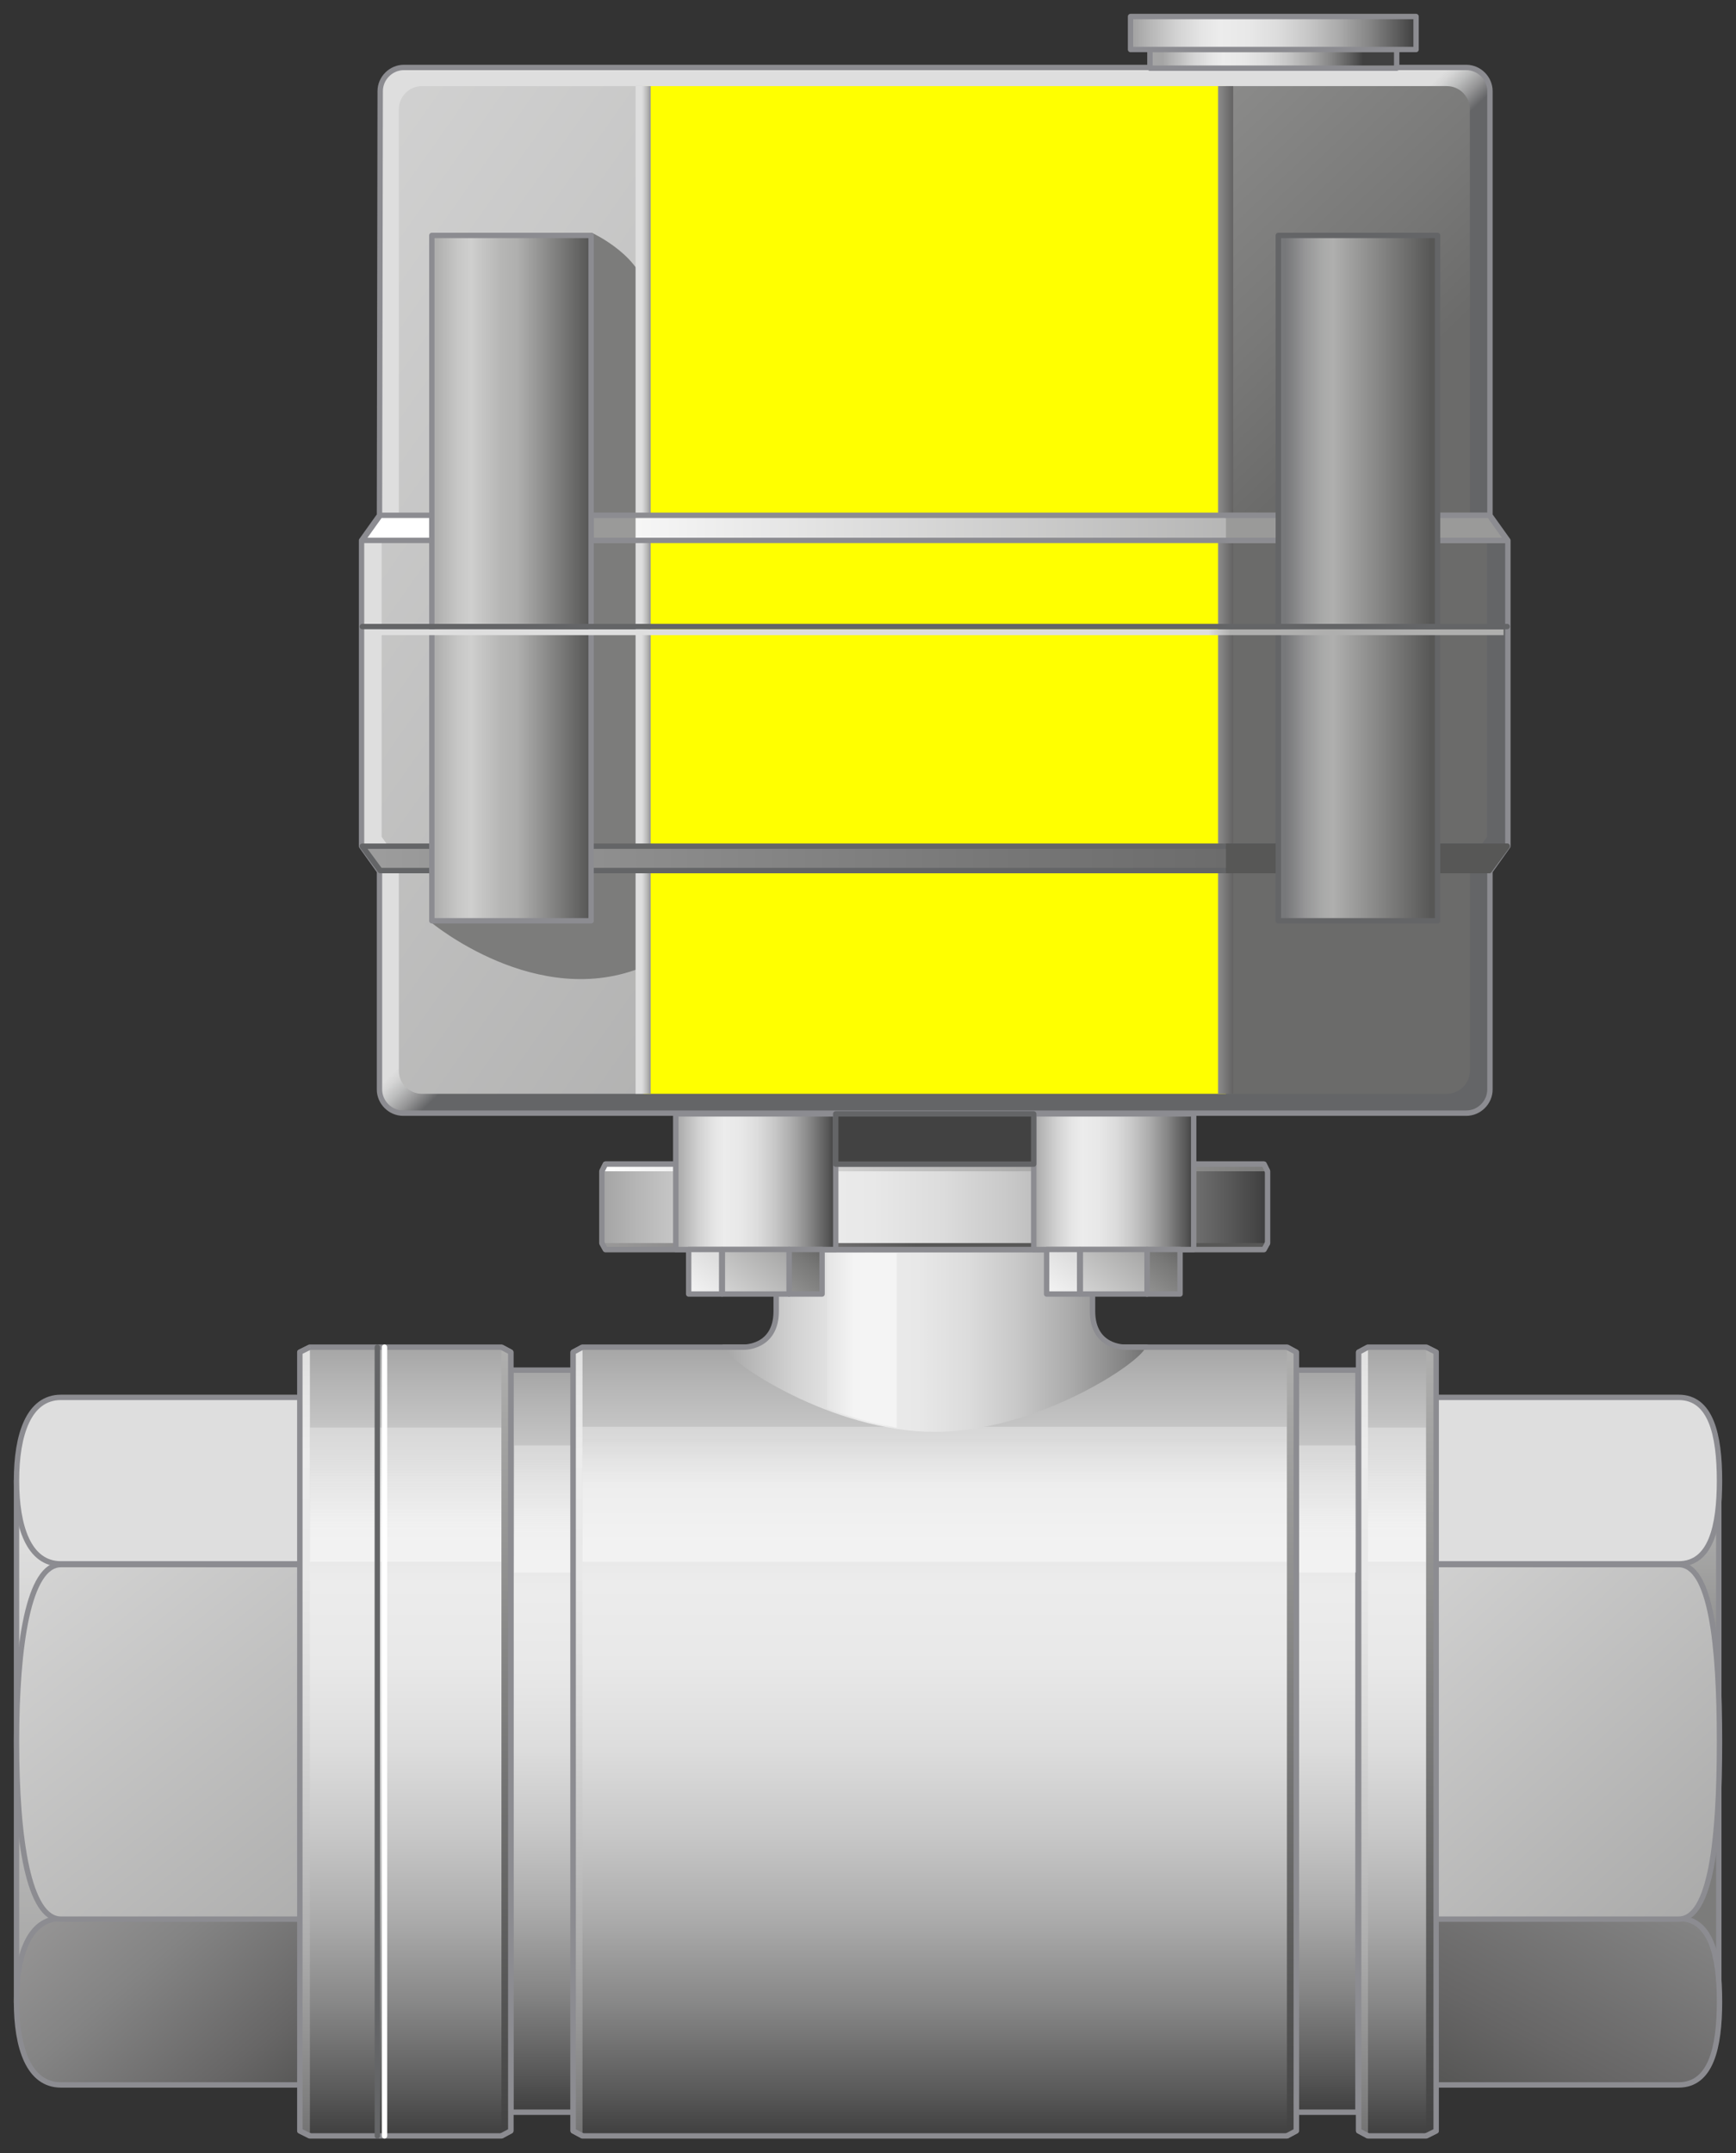 <?xml version="1.0" encoding="utf-8"?>
<!-- Generator: Adobe Illustrator 24.1.0, SVG Export Plug-In . SVG Version: 6.00 Build 0)  -->
<svg version="1.1" id="Mini_Electric_Safety_Shutoff_Valve"
	 xmlns="http://www.w3.org/2000/svg" xmlns:xlink="http://www.w3.org/1999/xlink" x="0px" y="0px" viewBox="0 0 242 300"
	 style="enable-background:new 0 0 242 300;" xml:space="preserve">
<rect x="0" y="0" width="242" height="300" fill="#333333" stroke="none"/>
<style type="text/css">
	.st0{fill:url(#Shape_1_);stroke:#8C8C91;stroke-width:0.75;stroke-linecap:round;stroke-linejoin:round;stroke-miterlimit:10;}
	
		.st1{fill:url(#Shape_Side_Underneath_1_);stroke:#8C8C91;stroke-width:0.75;stroke-linecap:round;stroke-linejoin:round;stroke-miterlimit:10;}
	
		.st2{fill:url(#Shape_Side_Middle_1_);stroke:#8C8C91;stroke-width:0.75;stroke-linecap:round;stroke-linejoin:round;stroke-miterlimit:10;}
	.st3{fill:#DEDEDE;stroke:#8C8C91;stroke-width:0.75;stroke-linecap:round;stroke-linejoin:round;stroke-miterlimit:10;}
	.st4{fill:url(#Shape_2_);stroke:#8C8C91;stroke-width:0.75;stroke-linejoin:round;stroke-miterlimit:10;}
	.st5{fill:url(#Reflection_1_);}
	.st6{fill:url(#Edge_Right_2_);stroke:#8C8C91;stroke-width:0.75;stroke-linejoin:round;stroke-miterlimit:10;}
	.st7{fill:url(#Edge_Left_2_);stroke:#8C8C91;stroke-width:0.75;stroke-linejoin:round;stroke-miterlimit:10;}
	.st8{fill:url(#Shape_4_);stroke:#8C8C91;stroke-width:0.75;stroke-linejoin:round;stroke-miterlimit:10;}
	.st9{fill:url(#Reflection_3_);}
	.st10{fill:url(#Shape_5_);stroke:#8C8C91;stroke-width:0.75;stroke-linecap:round;stroke-linejoin:round;stroke-miterlimit:10;}
	
		.st11{fill:url(#Shape_Side_Underneath_2_);stroke:#8C8C91;stroke-width:0.75;stroke-linecap:round;stroke-linejoin:round;stroke-miterlimit:10;}
	
		.st12{fill:url(#Shape_Side_Middle_2_);stroke:#8C8C91;stroke-width:0.75;stroke-linecap:round;stroke-linejoin:round;stroke-miterlimit:10;}
	.st13{fill:url(#Shape_6_);stroke:#8C8C91;stroke-width:0.75;stroke-linejoin:round;stroke-miterlimit:10;}
	.st14{fill:url(#Reflection_5_);}
	.st15{fill:url(#Edge_Right_3_);stroke:#8C8C91;stroke-width:0.75;stroke-linejoin:round;stroke-miterlimit:10;}
	.st16{fill:url(#Edge_Left_4_);stroke:#8C8C91;stroke-width:0.75;stroke-linejoin:round;stroke-miterlimit:10;}
	.st17{fill:url(#Shape_7_);stroke:#8C8C91;stroke-width:0.75;stroke-linejoin:round;stroke-miterlimit:10;}
	.st18{fill:url(#Reflection_6_);}
	.st19{fill:url(#Edge_Right_4_);stroke:#8C8C91;stroke-width:0.75;stroke-linejoin:round;stroke-miterlimit:10;}
	.st20{fill:url(#Edge_Left_6_);stroke:#8C8C91;stroke-width:0.75;stroke-linejoin:round;stroke-miterlimit:10;}
	.st21{fill:none;stroke:#FFFFFF;stroke-width:0.75;stroke-linecap:round;stroke-linejoin:round;stroke-miterlimit:10;}
	.st22{fill:none;stroke:#646567;stroke-width:0.75;stroke-linecap:round;stroke-linejoin:round;stroke-miterlimit:10;}
	.st23{fill:url(#Shape_8_);}
	.st24{fill:url(#Reflection_10_);}
	.st25{fill:none;stroke:#8C8C91;stroke-width:0.75;stroke-linecap:round;stroke-linejoin:round;stroke-miterlimit:10;}
	.st26{fill:url(#Shape_9_);stroke:#8C8C91;stroke-width:0.75;stroke-linejoin:round;stroke-miterlimit:10;}
	.st27{fill:url(#Reflection_11_);}
	.st28{fill:url(#Edge_Bottom_1_);stroke:#8C8C91;stroke-width:0.75;stroke-linejoin:round;stroke-miterlimit:10;}
	.st29{fill:url(#Edge_Top_1_);stroke:#8C8C91;stroke-width:0.75;stroke-linejoin:round;stroke-miterlimit:10;}
	
		.st30{fill:url(#Connection_Pipe_Right_1_);stroke:#8C8C91;stroke-width:0.75;stroke-linecap:round;stroke-linejoin:round;stroke-miterlimit:10;}
	
		.st31{fill:url(#Connection_Pipe_Left_1_);stroke:#8C8C91;stroke-width:0.75;stroke-linecap:round;stroke-linejoin:round;stroke-miterlimit:10;}
	
		.st32{fill:url(#Bevelled_Edge_1_);stroke:#8C8C91;stroke-width:0.75;stroke-linecap:round;stroke-linejoin:round;stroke-miterlimit:10;}
	.st33{fill:url(#Shape_Edge_Right_1_);}
	.st34{fill:#FFFF00;}
	.st35{fill:url(#Shape_Edge_Left_1_);}
	.st36{fill:#424242;stroke:#646567;stroke-width:0.75;stroke-linecap:round;stroke-linejoin:round;stroke-miterlimit:10;}
	.st37{fill:#7C7C7B;stroke:#7C7C7B;stroke-width:0.75;stroke-linecap:round;stroke-linejoin:round;stroke-miterlimit:10;}
	
		.st38{fill:url(#Shape_Side_Right_1_);stroke:#8C8C91;stroke-width:0.75;stroke-linecap:round;stroke-linejoin:round;stroke-miterlimit:10;}
	
		.st39{fill:url(#Shape_Side_Middle_3_);stroke:#8C8C91;stroke-width:0.75;stroke-linecap:round;stroke-linejoin:round;stroke-miterlimit:10;}
	
		.st40{fill:url(#Shape_Side_Left_1_);stroke:#8C8C91;stroke-width:0.75;stroke-linecap:round;stroke-linejoin:round;stroke-miterlimit:10;}
	
		.st41{fill:url(#Shape_Side_Right_2_);stroke:#8C8C91;stroke-width:0.75;stroke-linecap:round;stroke-linejoin:round;stroke-miterlimit:10;}
	
		.st42{fill:url(#Shape_Side_Middle_4_);stroke:#8C8C91;stroke-width:0.75;stroke-linecap:round;stroke-linejoin:round;stroke-miterlimit:10;}
	
		.st43{fill:url(#Shape_Side_Left_2_);stroke:#8C8C91;stroke-width:0.75;stroke-linecap:round;stroke-linejoin:round;stroke-miterlimit:10;}
	.st44{fill:url(#Reflection_Line_Vertical_Right_1_);}
	.st45{fill:url(#Reflection_Line_Vertical_Left_1_);}
	.st46{fill:url(#Edge_Top_2_);stroke:#8C8C91;stroke-width:0.75;stroke-linecap:round;stroke-linejoin:round;stroke-miterlimit:10;}
	
		.st47{fill:url(#Edge_Bottom_2_);stroke:#646567;stroke-width:0.75;stroke-linecap:round;stroke-linejoin:round;stroke-miterlimit:10;}
	.st48{fill:#9A9A99;stroke:#8C8C91;stroke-width:0.75;stroke-linejoin:round;stroke-miterlimit:10;}
	.st49{fill:#9A9A99;stroke:#8C8C91;stroke-width:0.75;stroke-linecap:round;stroke-linejoin:round;stroke-miterlimit:10;}
	.st50{fill:#575756;stroke:#575756;stroke-width:0.75;stroke-linejoin:round;stroke-miterlimit:10;}
	
		.st51{fill:url(#Pipe_Right_1_);stroke:#646567;stroke-width:0.75;stroke-linecap:round;stroke-linejoin:round;stroke-miterlimit:10;}
	
		.st52{fill:url(#Pipe_Left_1_);stroke:#8C8C91;stroke-width:0.75;stroke-linecap:round;stroke-linejoin:round;stroke-miterlimit:10;}
	
		.st53{fill:url(#Intermediate_Piece_1_);stroke:#8C8C91;stroke-width:0.75;stroke-linecap:round;stroke-linejoin:round;stroke-miterlimit:10;}
	.st54{fill:url(#Cover_2_);stroke:#8C8C91;stroke-width:0.75;stroke-linecap:round;stroke-linejoin:round;stroke-miterlimit:10;}
	.st55{fill:url(#Reflection_Line_2_);}
</style>
<g id="Mini_Pipe">
	<g id="Lock_Nut_Right">
		
			<linearGradient id="Shape_1_" gradientUnits="userSpaceOnUse" x1="216.05" y1="137.062" x2="216.05" y2="61.981" gradientTransform="matrix(1 0 0 -1 0 302)">
			<stop  offset="0" style="stop-color:#FFFFFF"/>
			<stop  offset="1" style="stop-color:#7C7C7B"/>
		</linearGradient>
		<rect id="Shape_24_" x="192.5" y="206.3" class="st0" width="47.1" height="72.7"/>
		
			<linearGradient id="Shape_Side_Underneath_1_" gradientUnits="userSpaceOnUse" x1="266.793" y1="119.437" x2="208.555" y2="8.342" gradientTransform="matrix(1 0 0 -1 0 302)">
			<stop  offset="0" style="stop-color:#575756"/>
			<stop  offset="1.586480e-02" style="stop-color:#5D5C5C"/>
			<stop  offset="0.117" style="stop-color:#797878"/>
			<stop  offset="0.218" style="stop-color:#8D8D8C"/>
			<stop  offset="0.319" style="stop-color:#999998"/>
			<stop  offset="0.418" style="stop-color:#9D9D9C"/>
			<stop  offset="0.54" style="stop-color:#979696"/>
			<stop  offset="0.712" style="stop-color:#848484"/>
			<stop  offset="0.913" style="stop-color:#676666"/>
			<stop  offset="1" style="stop-color:#575756"/>
		</linearGradient>
		<path id="Shape_Side_Underneath_9_" class="st1" d="M234,290.5c4.5,0,5.7-5.2,5.7-11.6s-1.2-11.6-5.7-11.6h-35.2
			c-4.5,0-6.2,5.2-6.2,11.6s1.7,11.6,6.2,11.6H234z"/>
		
			<linearGradient id="Shape_Side_Middle_1_" gradientUnits="userSpaceOnUse" x1="146.146" y1="135.478" x2="287.947" y2="-18.328" gradientTransform="matrix(1 0 0 -1 0 302)">
			<stop  offset="0" style="stop-color:#FFFFFF"/>
			<stop  offset="1" style="stop-color:#7C7C7B"/>
		</linearGradient>
		<path id="Shape_Side_Middle_11_" class="st2" d="M234,267.4c4.5,0,5.7-11.1,5.7-24.7c0-13.7-1.2-24.7-5.7-24.7h-35.2
			c-4.5,0-6.2,11.1-6.2,24.7c0,13.7,1.7,24.7,6.2,24.7H234z"/>
		<path id="Shape_Side_Top_9_" class="st3" d="M234,217.9c4.5,0,5.7-5.2,5.7-11.6c0-6.4-1.2-11.6-5.7-11.6h-35.2
			c-4.5,0-6.2,5.2-6.2,11.6c0,6.4,1.7,11.6,6.2,11.6H234z"/>
	</g>
	<g id="Connection_Ring_Right">
		
			<linearGradient id="Shape_2_" gradientUnits="userSpaceOnUse" x1="194.8" y1="114.476" x2="194.8" y2="4.693" gradientTransform="matrix(1 0 0 -1 0 302)">
			<stop  offset="0" style="stop-color:#A5A5A5"/>
			<stop  offset="4.758149e-02" style="stop-color:#B5B5B5"/>
			<stop  offset="0.151" style="stop-color:#D3D3D3"/>
			<stop  offset="0.239" style="stop-color:#E5E5E5"/>
			<stop  offset="0.302" style="stop-color:#ECECEC"/>
			<stop  offset="0.407" style="stop-color:#E8E8E8"/>
			<stop  offset="0.514" style="stop-color:#DCDCDC"/>
			<stop  offset="0.621" style="stop-color:#C7C7C7"/>
			<stop  offset="0.729" style="stop-color:#ABABAB"/>
			<stop  offset="0.838" style="stop-color:#868686"/>
			<stop  offset="0.945" style="stop-color:#5A5A5A"/>
			<stop  offset="1" style="stop-color:#404040"/>
		</linearGradient>
		<polygon id="Shape_3_" class="st4" points="200.2,296.9 198.8,297.6 190.7,297.6 189.4,296.9 189.4,188.4 190.7,187.7 
			198.8,187.7 200.2,188.4 		"/>
		
			<linearGradient id="Reflection_1_" gradientUnits="userSpaceOnUse" x1="194.75" y1="98.869" x2="194.75" y2="89.053" gradientTransform="matrix(1 0 0 -1 0 302)">
			<stop  offset="0" style="stop-color:#F2F2F2;stop-opacity:0.4"/>
			<stop  offset="1" style="stop-color:#F7F7F7;stop-opacity:0.7"/>
		</linearGradient>
		<rect id="Reflection_4_" x="190.7" y="198.9" class="st5" width="8.1" height="18.7"/>
		
			<linearGradient id="Edge_Right_2_" gradientUnits="userSpaceOnUse" x1="199.5" y1="113.835" x2="199.5" y2="4.4" gradientTransform="matrix(1 0 0 -1 0 302)">
			<stop  offset="0" style="stop-color:#AFAFAE"/>
			<stop  offset="1" style="stop-color:#424242"/>
		</linearGradient>
		<polyline id="Edge_Right_1_" class="st6" points="198.8,187.7 200.2,188.4 200.2,296.9 198.8,297.6 		"/>
		
			<linearGradient id="Edge_Left_2_" gradientUnits="userSpaceOnUse" x1="190.05" y1="148.815" x2="190.05" y2="-14.363" gradientTransform="matrix(1 0 0 -1 0 302)">
			<stop  offset="0" style="stop-color:#A5A5A5"/>
			<stop  offset="4.758149e-02" style="stop-color:#B5B5B5"/>
			<stop  offset="0.151" style="stop-color:#D3D3D3"/>
			<stop  offset="0.239" style="stop-color:#E5E5E5"/>
			<stop  offset="0.302" style="stop-color:#ECECEC"/>
			<stop  offset="0.407" style="stop-color:#E8E8E8"/>
			<stop  offset="0.514" style="stop-color:#DCDCDC"/>
			<stop  offset="0.621" style="stop-color:#C7C7C7"/>
			<stop  offset="0.729" style="stop-color:#ABABAB"/>
			<stop  offset="0.838" style="stop-color:#868686"/>
			<stop  offset="0.945" style="stop-color:#5A5A5A"/>
			<stop  offset="1" style="stop-color:#404040"/>
		</linearGradient>
		<polyline id="Edge_Left_1_" class="st7" points="190.7,297.6 189.4,296.9 189.4,188.4 190.7,187.7 		"/>
	</g>
	<g id="Pipe">
		
			<linearGradient id="Shape_4_" gradientUnits="userSpaceOnUse" x1="130.25" y1="111.211" x2="130.25" y2="7.932" gradientTransform="matrix(1 0 0 -1 0 302)">
			<stop  offset="0" style="stop-color:#A5A5A5"/>
			<stop  offset="4.758149e-02" style="stop-color:#B5B5B5"/>
			<stop  offset="0.151" style="stop-color:#D3D3D3"/>
			<stop  offset="0.239" style="stop-color:#E5E5E5"/>
			<stop  offset="0.302" style="stop-color:#ECECEC"/>
			<stop  offset="0.407" style="stop-color:#E8E8E8"/>
			<stop  offset="0.514" style="stop-color:#DCDCDC"/>
			<stop  offset="0.621" style="stop-color:#C7C7C7"/>
			<stop  offset="0.729" style="stop-color:#ABABAB"/>
			<stop  offset="0.838" style="stop-color:#868686"/>
			<stop  offset="0.945" style="stop-color:#5A5A5A"/>
			<stop  offset="1" style="stop-color:#404040"/>
		</linearGradient>
		<rect id="Shape_20_" x="71.2" y="190.9" class="st8" width="118.1" height="103.4"/>
		
			<linearGradient id="Reflection_3_" gradientUnits="userSpaceOnUse" x1="130.35" y1="98.902" x2="130.35" y2="88.592" gradientTransform="matrix(1 0 0 -1 0 302)">
			<stop  offset="0" style="stop-color:#F2F2F2;stop-opacity:0.4"/>
			<stop  offset="1" style="stop-color:#F7F7F7;stop-opacity:0.7"/>
		</linearGradient>
		<rect id="Reflection_9_" x="71.7" y="201.4" class="st9" width="117.3" height="17.7"/>
	</g>
	<g id="Lock_Nut_Left">
		
			<linearGradient id="Shape_5_" gradientUnits="userSpaceOnUse" x1="27.45" y1="122.249" x2="27.45" y2="-17.631" gradientTransform="matrix(1 0 0 -1 0 302)">
			<stop  offset="0" style="stop-color:#FFFFFF"/>
			<stop  offset="1" style="stop-color:#7C7C7B"/>
		</linearGradient>
		<rect id="Shape_19_" x="2.3" y="206.3" class="st10" width="50.3" height="72.7"/>
		
			<linearGradient id="Shape_Side_Underneath_2_" gradientUnits="userSpaceOnUse" x1="-21.552" y1="79.304" x2="38.494" y2="8.425" gradientTransform="matrix(1 0 0 -1 0 302)">
			<stop  offset="0" style="stop-color:#575756"/>
			<stop  offset="1.586480e-02" style="stop-color:#5D5C5C"/>
			<stop  offset="0.117" style="stop-color:#797878"/>
			<stop  offset="0.218" style="stop-color:#8D8D8C"/>
			<stop  offset="0.319" style="stop-color:#999998"/>
			<stop  offset="0.418" style="stop-color:#9D9D9C"/>
			<stop  offset="0.54" style="stop-color:#979696"/>
			<stop  offset="0.712" style="stop-color:#848484"/>
			<stop  offset="0.913" style="stop-color:#676666"/>
			<stop  offset="1" style="stop-color:#575756"/>
		</linearGradient>
		<path id="Shape_Side_Underneath_8_" class="st11" d="M41.3,290.5c4.5,0,11.3-5.2,11.3-11.6s-6.8-11.6-11.3-11.6H8.5
			c-4.5,0-6.2,5.2-6.2,11.6s1.7,11.6,6.2,11.6H41.3z"/>
		
			<linearGradient id="Shape_Side_Middle_2_" gradientUnits="userSpaceOnUse" x1="-40.42" y1="141.316" x2="97.257" y2="-30.41" gradientTransform="matrix(1 0 0 -1 0 302)">
			<stop  offset="0" style="stop-color:#FFFFFF"/>
			<stop  offset="1" style="stop-color:#7C7C7B"/>
		</linearGradient>
		<path id="Shape_Side_Middle_10_" class="st12" d="M41.3,267.4c4.5,0,11.3-11.1,11.3-24.7c0-13.7-6.8-24.7-11.3-24.7H8.5
			c-4.5,0-6.2,11.1-6.2,24.7c0,13.7,1.7,24.7,6.2,24.7H41.3z"/>
		<path id="Shape_Side_Top_8_" class="st3" d="M41.3,217.9c4.5,0,11.3-5.2,11.3-11.6c0-6.4-6.8-11.6-11.3-11.6H8.5
			c-4.5,0-6.2,5.2-6.2,11.6c0,6.4,1.7,11.6,6.2,11.6H41.3z"/>
	</g>
	<g id="Connection_Pipe_Middle">
		
			<linearGradient id="Shape_6_" gradientUnits="userSpaceOnUse" x1="130.3" y1="114.476" x2="130.3" y2="4.693" gradientTransform="matrix(1 0 0 -1 0 302)">
			<stop  offset="0" style="stop-color:#A5A5A5"/>
			<stop  offset="4.758149e-02" style="stop-color:#B5B5B5"/>
			<stop  offset="0.151" style="stop-color:#D3D3D3"/>
			<stop  offset="0.239" style="stop-color:#E5E5E5"/>
			<stop  offset="0.302" style="stop-color:#ECECEC"/>
			<stop  offset="0.407" style="stop-color:#E8E8E8"/>
			<stop  offset="0.514" style="stop-color:#DCDCDC"/>
			<stop  offset="0.621" style="stop-color:#C7C7C7"/>
			<stop  offset="0.729" style="stop-color:#ABABAB"/>
			<stop  offset="0.838" style="stop-color:#868686"/>
			<stop  offset="0.945" style="stop-color:#5A5A5A"/>
			<stop  offset="1" style="stop-color:#404040"/>
		</linearGradient>
		<polygon id="Shape_18_" class="st13" points="180.7,296.9 179.4,297.6 81.2,297.6 79.9,296.9 79.9,188.4 81.2,187.7 179.4,187.7 
			180.7,188.4 		"/>
		
			<linearGradient id="Reflection_5_" gradientUnits="userSpaceOnUse" x1="130.3" y1="101.532" x2="130.3" y2="94.531" gradientTransform="matrix(1 0 0 -1 0 302)">
			<stop  offset="0" style="stop-color:#F2F2F2;stop-opacity:0.4"/>
			<stop  offset="1" style="stop-color:#F7F7F7;stop-opacity:0.7"/>
		</linearGradient>
		<rect id="Reflection_8_" x="81.2" y="198.8" class="st14" width="98.2" height="18.8"/>
		
			<linearGradient id="Edge_Right_3_" gradientUnits="userSpaceOnUse" x1="180.05" y1="113.835" x2="180.05" y2="4.4" gradientTransform="matrix(1 0 0 -1 0 302)">
			<stop  offset="0" style="stop-color:#AFAFAE"/>
			<stop  offset="1" style="stop-color:#424242"/>
		</linearGradient>
		<polyline id="Edge_Right_6_" class="st15" points="179.4,187.7 180.7,188.4 180.7,296.9 179.4,297.6 		"/>
		
			<linearGradient id="Edge_Left_4_" gradientUnits="userSpaceOnUse" x1="80.55" y1="148.815" x2="80.55" y2="-14.363" gradientTransform="matrix(1 0 0 -1 0 302)">
			<stop  offset="0" style="stop-color:#A5A5A5"/>
			<stop  offset="4.758149e-02" style="stop-color:#B5B5B5"/>
			<stop  offset="0.151" style="stop-color:#D3D3D3"/>
			<stop  offset="0.239" style="stop-color:#E5E5E5"/>
			<stop  offset="0.302" style="stop-color:#ECECEC"/>
			<stop  offset="0.407" style="stop-color:#E8E8E8"/>
			<stop  offset="0.514" style="stop-color:#DCDCDC"/>
			<stop  offset="0.621" style="stop-color:#C7C7C7"/>
			<stop  offset="0.729" style="stop-color:#ABABAB"/>
			<stop  offset="0.838" style="stop-color:#868686"/>
			<stop  offset="0.945" style="stop-color:#5A5A5A"/>
			<stop  offset="1" style="stop-color:#404040"/>
		</linearGradient>
		<polyline id="Edge_Left_5_" class="st16" points="81.2,297.6 79.9,296.9 79.9,188.4 81.2,187.7 		"/>
	</g>
	<g id="Connection_Ring_Left">
		
			<linearGradient id="Shape_7_" gradientUnits="userSpaceOnUse" x1="56.5" y1="114.476" x2="56.5" y2="4.693" gradientTransform="matrix(1 0 0 -1 0 302)">
			<stop  offset="0" style="stop-color:#A5A5A5"/>
			<stop  offset="4.758149e-02" style="stop-color:#B5B5B5"/>
			<stop  offset="0.151" style="stop-color:#D3D3D3"/>
			<stop  offset="0.239" style="stop-color:#E5E5E5"/>
			<stop  offset="0.302" style="stop-color:#ECECEC"/>
			<stop  offset="0.407" style="stop-color:#E8E8E8"/>
			<stop  offset="0.514" style="stop-color:#DCDCDC"/>
			<stop  offset="0.621" style="stop-color:#C7C7C7"/>
			<stop  offset="0.729" style="stop-color:#ABABAB"/>
			<stop  offset="0.838" style="stop-color:#868686"/>
			<stop  offset="0.945" style="stop-color:#5A5A5A"/>
			<stop  offset="1" style="stop-color:#404040"/>
		</linearGradient>
		<polygon id="Shape_17_" class="st17" points="71.2,296.9 69.9,297.6 43.2,297.6 41.8,296.9 41.8,188.4 43.2,187.7 69.9,187.7 
			71.2,188.4 		"/>
		
			<linearGradient id="Reflection_6_" gradientUnits="userSpaceOnUse" x1="56.55" y1="98.869" x2="56.55" y2="89.053" gradientTransform="matrix(1 0 0 -1 0 302)">
			<stop  offset="0" style="stop-color:#F2F2F2;stop-opacity:0.4"/>
			<stop  offset="1" style="stop-color:#F7F7F7;stop-opacity:0.7"/>
		</linearGradient>
		<rect id="Reflection_7_" x="43.2" y="198.9" class="st18" width="26.7" height="18.7"/>
		
			<linearGradient id="Edge_Right_4_" gradientUnits="userSpaceOnUse" x1="70.55" y1="113.835" x2="70.55" y2="4.4" gradientTransform="matrix(1 0 0 -1 0 302)">
			<stop  offset="0" style="stop-color:#AFAFAE"/>
			<stop  offset="1" style="stop-color:#424242"/>
		</linearGradient>
		<polyline id="Edge_Right_5_" class="st19" points="69.9,187.7 71.2,188.4 71.2,296.9 69.9,297.6 		"/>
		
			<linearGradient id="Edge_Left_6_" gradientUnits="userSpaceOnUse" x1="42.5" y1="148.815" x2="42.5" y2="-14.363" gradientTransform="matrix(1 0 0 -1 0 302)">
			<stop  offset="0" style="stop-color:#A5A5A5"/>
			<stop  offset="4.758149e-02" style="stop-color:#B5B5B5"/>
			<stop  offset="0.151" style="stop-color:#D3D3D3"/>
			<stop  offset="0.239" style="stop-color:#E5E5E5"/>
			<stop  offset="0.302" style="stop-color:#ECECEC"/>
			<stop  offset="0.407" style="stop-color:#E8E8E8"/>
			<stop  offset="0.514" style="stop-color:#DCDCDC"/>
			<stop  offset="0.621" style="stop-color:#C7C7C7"/>
			<stop  offset="0.729" style="stop-color:#ABABAB"/>
			<stop  offset="0.838" style="stop-color:#868686"/>
			<stop  offset="0.945" style="stop-color:#5A5A5A"/>
			<stop  offset="1" style="stop-color:#404040"/>
		</linearGradient>
		<polyline id="Edge_Left_3_" class="st20" points="43.2,297.6 41.8,296.9 41.8,188.4 43.2,187.7 		"/>
	</g>
	<line id="Reflection_Line_1_" class="st21" x1="53.6" y1="187.7" x2="53.6" y2="297.6"/>
	<line id="Devider_Line_1_" class="st22" x1="52.6" y1="187.7" x2="52.6" y2="297.6"/>
	<g id="Pipe_Top_1_">
		
			<linearGradient id="Shape_8_" gradientUnits="userSpaceOnUse" x1="100.9" y1="115.2" x2="167.222" y2="115.2" gradientTransform="matrix(1 0 0 -1 0 302)">
			<stop  offset="0" style="stop-color:#A5A5A5"/>
			<stop  offset="4.758149e-02" style="stop-color:#B5B5B5"/>
			<stop  offset="0.151" style="stop-color:#D3D3D3"/>
			<stop  offset="0.239" style="stop-color:#E5E5E5"/>
			<stop  offset="0.302" style="stop-color:#ECECEC"/>
			<stop  offset="0.407" style="stop-color:#E8E8E8"/>
			<stop  offset="0.514" style="stop-color:#DCDCDC"/>
			<stop  offset="0.621" style="stop-color:#C7C7C7"/>
			<stop  offset="0.729" style="stop-color:#ABABAB"/>
			<stop  offset="0.838" style="stop-color:#868686"/>
			<stop  offset="0.945" style="stop-color:#5A5A5A"/>
			<stop  offset="1" style="stop-color:#404040"/>
		</linearGradient>
		<path id="Shape_15_" class="st23" d="M152.3,174.1c0,0,0,3.2,0,8.6c0,5.1,4.5,5,4.5,5s0.3,0,2.9,0c-0.6,2.1-15.1,11.8-29.4,11.8
			c-14.3,0-28.8-9.7-29.4-11.8c2.3,0,2.8,0,2.8,0s4.5,0.1,4.5-5c0-5.3,0-8.6,0-8.6H152.3z"/>
		
			<linearGradient id="Reflection_10_" gradientUnits="userSpaceOnUse" x1="119.078" y1="115.25" x2="113.705" y2="115.25" gradientTransform="matrix(1 0 0 -1 0 302)">
			<stop  offset="0" style="stop-color:#F4F4F4"/>
			<stop  offset="1" style="stop-color:#DEDEDE"/>
		</linearGradient>
		<path id="Reflection_2_" class="st24" d="M125,174.6h-9.7v21.6c0,0,4,1.7,9.7,2.7C125,197.1,125,174.6,125,174.6z"/>
		<path id="Outline_1_" class="st25" d="M100.9,187.7h2.8c0,0,4.5,0.1,4.5-5c0-5.3,0-8.6,0-8.6h44.1c0,0,0,3.2,0,8.6
			c0,5.1,4.5,5,4.5,5h3"/>
	</g>
	<g id="Flange_Top_4_">
		
			<linearGradient id="Shape_9_" gradientUnits="userSpaceOnUse" x1="84.206" y1="133.85" x2="176.14" y2="133.85" gradientTransform="matrix(1 0 0 -1 0 302)">
			<stop  offset="0" style="stop-color:#A5A5A5"/>
			<stop  offset="4.758149e-02" style="stop-color:#B5B5B5"/>
			<stop  offset="0.151" style="stop-color:#D3D3D3"/>
			<stop  offset="0.239" style="stop-color:#E5E5E5"/>
			<stop  offset="0.302" style="stop-color:#ECECEC"/>
			<stop  offset="0.407" style="stop-color:#E8E8E8"/>
			<stop  offset="0.514" style="stop-color:#DCDCDC"/>
			<stop  offset="0.621" style="stop-color:#C7C7C7"/>
			<stop  offset="0.729" style="stop-color:#ABABAB"/>
			<stop  offset="0.838" style="stop-color:#868686"/>
			<stop  offset="0.945" style="stop-color:#5A5A5A"/>
			<stop  offset="1" style="stop-color:#404040"/>
		</linearGradient>
		<polygon id="Shape_299_" class="st26" points="84.4,174.1 83.9,173.2 83.9,163.2 84.4,162.2 176.2,162.2 176.7,163.2 176.7,173.2 
			176.2,174.1 		"/>
		
			<linearGradient id="Reflection_11_" gradientUnits="userSpaceOnUse" x1="93.426" y1="133.8" x2="98.34" y2="133.8" gradientTransform="matrix(1 0 0 -1 0 302)">
			<stop  offset="0" style="stop-color:#F2F2F2;stop-opacity:0.4"/>
			<stop  offset="1" style="stop-color:#F7F7F7;stop-opacity:0.7"/>
		</linearGradient>
		<rect id="Reflection_38_" x="94.2" y="163.2" class="st27" width="15.9" height="10"/>
		
			<linearGradient id="Edge_Bottom_1_" gradientUnits="userSpaceOnUse" x1="39.315" y1="128.35" x2="127.84" y2="128.35" gradientTransform="matrix(1 0 0 -1 0 302)">
			<stop  offset="0" style="stop-color:#575756"/>
			<stop  offset="1.586480e-02" style="stop-color:#5D5C5C"/>
			<stop  offset="0.117" style="stop-color:#797878"/>
			<stop  offset="0.218" style="stop-color:#8D8D8C"/>
			<stop  offset="0.319" style="stop-color:#999998"/>
			<stop  offset="0.418" style="stop-color:#9D9D9C"/>
			<stop  offset="0.54" style="stop-color:#979696"/>
			<stop  offset="0.712" style="stop-color:#848484"/>
			<stop  offset="0.913" style="stop-color:#676666"/>
			<stop  offset="1" style="stop-color:#575756"/>
		</linearGradient>
		<polyline id="Edge_Bottom_5_" class="st28" points="83.9,173.2 84.4,174.1 176.2,174.1 176.7,173.2 		"/>
		
			<linearGradient id="Edge_Top_1_" gradientUnits="userSpaceOnUse" x1="83.9" y1="139.3" x2="176.7" y2="139.3" gradientTransform="matrix(1 0 0 -1 0 302)">
			<stop  offset="0" style="stop-color:#FFFFFF"/>
			<stop  offset="1" style="stop-color:#7C7C7B"/>
		</linearGradient>
		<polyline id="Edge_Top_5_" class="st29" points="176.7,163.2 176.2,162.2 84.4,162.2 83.9,163.2 		"/>
	</g>
	
		<linearGradient id="Connection_Pipe_Right_1_" gradientUnits="userSpaceOnUse" x1="144.058" y1="137.35" x2="166.358" y2="137.35" gradientTransform="matrix(1 0 0 -1 0 302)">
		<stop  offset="0" style="stop-color:#A5A5A5"/>
		<stop  offset="4.758149e-02" style="stop-color:#B5B5B5"/>
		<stop  offset="0.151" style="stop-color:#D3D3D3"/>
		<stop  offset="0.239" style="stop-color:#E5E5E5"/>
		<stop  offset="0.302" style="stop-color:#ECECEC"/>
		<stop  offset="0.407" style="stop-color:#E8E8E8"/>
		<stop  offset="0.514" style="stop-color:#DCDCDC"/>
		<stop  offset="0.621" style="stop-color:#C7C7C7"/>
		<stop  offset="0.729" style="stop-color:#ABABAB"/>
		<stop  offset="0.838" style="stop-color:#868686"/>
		<stop  offset="0.945" style="stop-color:#5A5A5A"/>
		<stop  offset="1" style="stop-color:#404040"/>
	</linearGradient>
	<rect id="Connection_Pipe_Right" x="144.1" y="155.2" class="st30" width="22.3" height="18.9"/>
	
		<linearGradient id="Connection_Pipe_Left_1_" gradientUnits="userSpaceOnUse" x1="94.2" y1="137.35" x2="116.5" y2="137.35" gradientTransform="matrix(1 0 0 -1 0 302)">
		<stop  offset="0" style="stop-color:#A5A5A5"/>
		<stop  offset="4.758149e-02" style="stop-color:#B5B5B5"/>
		<stop  offset="0.151" style="stop-color:#D3D3D3"/>
		<stop  offset="0.239" style="stop-color:#E5E5E5"/>
		<stop  offset="0.302" style="stop-color:#ECECEC"/>
		<stop  offset="0.407" style="stop-color:#E8E8E8"/>
		<stop  offset="0.514" style="stop-color:#DCDCDC"/>
		<stop  offset="0.621" style="stop-color:#C7C7C7"/>
		<stop  offset="0.729" style="stop-color:#ABABAB"/>
		<stop  offset="0.838" style="stop-color:#868686"/>
		<stop  offset="0.945" style="stop-color:#5A5A5A"/>
		<stop  offset="1" style="stop-color:#404040"/>
	</linearGradient>
	<rect id="Connection_Pipe_Left" x="94.2" y="155.2" class="st31" width="22.3" height="18.9"/>
</g>
<g id="Shutoff_Housing__x2B__Electric_Box">
	
		<linearGradient id="Bevelled_Edge_1_" gradientUnits="userSpaceOnUse" x1="127.965" y1="222.202" x2="132.505" y2="217.435" gradientTransform="matrix(1 0 0 -1 0 302)">
		<stop  offset="0" style="stop-color:#DEDEDE"/>
		<stop  offset="0.146" style="stop-color:#D5D5D5"/>
		<stop  offset="0.385" style="stop-color:#BCBDBD"/>
		<stop  offset="0.687" style="stop-color:#959596"/>
		<stop  offset="1" style="stop-color:#646567"/>
	</linearGradient>
	<path id="Bevelled_Edge" class="st32" d="M53,12.7c0-1.8,1.5-3.3,3.3-3.3h148.1c1.8,0,3.3,1.5,3.3,3.3v59.1l2.5,3.5v42.6l-2.5,3.5
		v30.4c0,1.8-1.5,3.3-3.3,3.3H56.2c-1.8,0-3.3-1.5-3.3-3.3v-30.4l-2.5-3.5V75.3l2.5-3.5L53,12.7L53,12.7z"/>
	
		<linearGradient id="Shape_Edge_Right_1_" gradientUnits="userSpaceOnUse" x1="120.508" y1="289.31" x2="176.348" y2="230.916" gradientTransform="matrix(1 0 0 -1 0 302)">
		<stop  offset="0" style="stop-color:#9A9A99"/>
		<stop  offset="0.295" style="stop-color:#919190"/>
		<stop  offset="0.777" style="stop-color:#797978"/>
		<stop  offset="1" style="stop-color:#6B6B6A"/>
	</linearGradient>
	<path id="Shape_Edge_Right" class="st33" d="M170.9,152.4h30.8c1.7,0,3.2-1.4,3.2-3.2v-29.3l2.4-3.3V75.5l-2.4-3.3v-57
		c0-1.7-1.4-3.2-3.2-3.2h-30.8V152.4z"/>
	<rect id="Shape_Front" x="89.7" y="12" class="st34" width="81.2" height="140.4"/>
	
		<linearGradient id="Shape_Edge_Left_1_" gradientUnits="userSpaceOnUse" x1="-108.175" y1="348.54" x2="280.318" y2="73.544" gradientTransform="matrix(1 0 0 -1 0 302)">
		<stop  offset="0" style="stop-color:#FFFFFF"/>
		<stop  offset="1" style="stop-color:#7C7C7B"/>
	</linearGradient>
	<path id="Shape_Edge_Left" class="st35" d="M89.7,152.4H58.8c-1.7,0-3.2-1.4-3.2-3.2v-29.3l-2.4-3.3V75.5l2.4-3.3v-57
		c0-1.7,1.4-3.2,3.2-3.2h30.8L89.7,152.4L89.7,152.4z"/>
	<rect id="Electric_Connection_Rear_Side" x="116.5" y="155.2" class="st36" width="27.6" height="7"/>
	<path id="Shadow_Pipe_Housing_Left" class="st37" d="M82.4,32.8c0,0,7.3,3.4,7.3,8.5s0,78.6,0,93c-14.7,6.2-29.4-6.1-29.4-6.1h22.2
		L82.4,32.8L82.4,32.8z"/>
	<g id="Nuts">
		<g id="Nut_Right">
			
				<linearGradient id="Shape_Side_Right_1_" gradientUnits="userSpaceOnUse" x1="158.193" y1="119.836" x2="164.173" y2="127.245" gradientTransform="matrix(1 0 0 -1 0 302)">
				<stop  offset="0" style="stop-color:#9A9A99"/>
				<stop  offset="0.295" style="stop-color:#919190"/>
				<stop  offset="0.777" style="stop-color:#797978"/>
				<stop  offset="1" style="stop-color:#6B6B6A"/>
			</linearGradient>
			<rect id="Shape_Side_Right_5_" x="159.9" y="174.1" class="st38" width="4.6" height="6.2"/>
			
				<linearGradient id="Shape_Side_Middle_3_" gradientUnits="userSpaceOnUse" x1="145.917" y1="113.477" x2="164.384" y2="135.882" gradientTransform="matrix(1 0 0 -1 0 302)">
				<stop  offset="0" style="stop-color:#FFFFFF"/>
				<stop  offset="1" style="stop-color:#7C7C7B"/>
			</linearGradient>
			<rect id="Shape_Side_Middle_58_" x="150.6" y="174.1" class="st39" width="9.3" height="6.2"/>
			
				<linearGradient id="Shape_Side_Left_1_" gradientUnits="userSpaceOnUse" x1="145.88" y1="121.847" x2="149.613" y2="126.599" gradientTransform="matrix(1 0 0 -1 0 302)">
				<stop  offset="0" style="stop-color:#F4F4F4"/>
				<stop  offset="1" style="stop-color:#DEDEDE"/>
			</linearGradient>
			<rect id="Shape_Side_Left_5_" x="145.9" y="174.1" class="st40" width="4.6" height="6.2"/>
		</g>
		<g id="Nut_Left">
			
				<linearGradient id="Shape_Side_Right_2_" gradientUnits="userSpaceOnUse" x1="108.305" y1="119.852" x2="114.286" y2="127.26" gradientTransform="matrix(1 0 0 -1 0 302)">
				<stop  offset="0" style="stop-color:#9A9A99"/>
				<stop  offset="0.295" style="stop-color:#919190"/>
				<stop  offset="0.777" style="stop-color:#797978"/>
				<stop  offset="1" style="stop-color:#6B6B6A"/>
			</linearGradient>
			<rect id="Shape_Side_Right_6_" x="110" y="174.1" class="st41" width="4.6" height="6.2"/>
			
				<linearGradient id="Shape_Side_Middle_4_" gradientUnits="userSpaceOnUse" x1="96.029" y1="113.491" x2="114.498" y2="135.899" gradientTransform="matrix(1 0 0 -1 0 302)">
				<stop  offset="0" style="stop-color:#FFFFFF"/>
				<stop  offset="1" style="stop-color:#7C7C7B"/>
			</linearGradient>
			<rect id="Shape_Side_Middle_59_" x="100.7" y="174.1" class="st42" width="9.3" height="6.2"/>
			
				<linearGradient id="Shape_Side_Left_2_" gradientUnits="userSpaceOnUse" x1="95.992" y1="121.862" x2="99.725" y2="126.614" gradientTransform="matrix(1 0 0 -1 0 302)">
				<stop  offset="0" style="stop-color:#F4F4F4"/>
				<stop  offset="1" style="stop-color:#DEDEDE"/>
			</linearGradient>
			<rect id="Shape_Side_Left_6_" x="96" y="174.1" class="st43" width="4.6" height="6.2"/>
		</g>
	</g>
	
		<linearGradient id="Reflection_Line_Vertical_Right_1_" gradientUnits="userSpaceOnUse" x1="163.874" y1="219.8" x2="172.46" y2="219.8" gradientTransform="matrix(1 0 0 -1 0 302)">
		<stop  offset="0" style="stop-color:#DEDEDE"/>
		<stop  offset="0.135" style="stop-color:#D5D5D5"/>
		<stop  offset="0.356" style="stop-color:#BDBDBC"/>
		<stop  offset="0.636" style="stop-color:#959595"/>
		<stop  offset="0.96" style="stop-color:#5F5E5E"/>
		<stop  offset="1" style="stop-color:#575756"/>
	</linearGradient>
	<rect id="Reflection_Line_Vertical_Right" x="169.8" y="12" class="st44" width="2.1" height="140.4"/>
	
		<linearGradient id="Reflection_Line_Vertical_Left_1_" gradientUnits="userSpaceOnUse" x1="89.393" y1="219.8" x2="91.451" y2="219.8" gradientTransform="matrix(1 0 0 -1 0 302)">
		<stop  offset="0" style="stop-color:#DEDEDE"/>
		<stop  offset="0.135" style="stop-color:#D5D5D5"/>
		<stop  offset="0.356" style="stop-color:#BDBDBC"/>
		<stop  offset="0.636" style="stop-color:#959595"/>
		<stop  offset="0.96" style="stop-color:#5F5E5E"/>
		<stop  offset="1" style="stop-color:#575756"/>
	</linearGradient>
	<rect id="Reflection_Line_Vertical_Left" x="88.6" y="12" class="st45" width="2.1" height="140.4"/>
	
		<linearGradient id="Edge_Top_2_" gradientUnits="userSpaceOnUse" x1="77.204" y1="228.45" x2="245.444" y2="228.45" gradientTransform="matrix(1 0 0 -1 0 302)">
		<stop  offset="0" style="stop-color:#FFFFFF"/>
		<stop  offset="1" style="stop-color:#7C7C7B"/>
	</linearGradient>
	<polygon id="Edge_Top" class="st46" points="210.1,75.3 50.5,75.3 53,71.8 207.6,71.8 	"/>
	
		<linearGradient id="Edge_Bottom_2_" gradientUnits="userSpaceOnUse" x1="33.638" y1="182.4" x2="353.244" y2="182.4" gradientTransform="matrix(1 0 0 -1 0 302)">
		<stop  offset="0" style="stop-color:#A5A5A5"/>
		<stop  offset="2.988029e-02" style="stop-color:#A0A0A0"/>
		<stop  offset="0.33" style="stop-color:#777777"/>
		<stop  offset="0.602" style="stop-color:#595959"/>
		<stop  offset="0.835" style="stop-color:#474747"/>
		<stop  offset="1" style="stop-color:#404040"/>
	</linearGradient>
	<polygon id="Edge_Bottom" class="st47" points="207.6,121.3 53,121.3 50.5,117.9 210.1,117.9 	"/>
	<polyline id="Shadow_Left_Top_Side_Edge" class="st48" points="88.6,75.3 82.4,75.3 82.4,71.8 88.6,71.8 	"/>
	<polyline id="Shadow_Right_Top_Side_Edge" class="st49" points="170.9,71.8 207.6,71.8 210.1,75.3 170.9,75.3 	"/>
	<polyline id="Shadow_Right_Bottom_Side_Edge" class="st50" points="170.9,117.9 210.1,117.9 207.6,121.3 170.9,121.3 	"/>
	<g id="Pipes_Housing">
		
			<linearGradient id="Pipe_Right_1_" gradientUnits="userSpaceOnUse" x1="179.035" y1="221.45" x2="199.502" y2="221.45" gradientTransform="matrix(1 0 0 -1 0 302)">
			<stop  offset="9.127870e-03" style="stop-color:#77787A"/>
			<stop  offset="1.341380e-02" style="stop-color:#78797B"/>
			<stop  offset="0.143" style="stop-color:#969697"/>
			<stop  offset="0.254" style="stop-color:#A8A9A8"/>
			<stop  offset="0.332" style="stop-color:#AFAFAE"/>
			<stop  offset="0.877" style="stop-color:#686867"/>
			<stop  offset="1" style="stop-color:#575756"/>
		</linearGradient>
		<rect id="Pipe_Right" x="178.2" y="32.8" class="st51" width="22.2" height="95.5"/>
		
			<linearGradient id="Pipe_Left_1_" gradientUnits="userSpaceOnUse" x1="60.701" y1="221.45" x2="82.069" y2="221.45" gradientTransform="matrix(1 0 0 -1 0 302)">
			<stop  offset="9.127870e-03" style="stop-color:#AFAFAE"/>
			<stop  offset="4.390259e-02" style="stop-color:#B6B6B5"/>
			<stop  offset="0.155" style="stop-color:#C8C8C7"/>
			<stop  offset="0.234" style="stop-color:#CFCFCE"/>
			<stop  offset="0.281" style="stop-color:#C8C8C7"/>
			<stop  offset="0.429" style="stop-color:#B6B6B5"/>
			<stop  offset="0.535" style="stop-color:#AFAFAE"/>
			<stop  offset="0.914" style="stop-color:#686867"/>
			<stop  offset="1" style="stop-color:#575756"/>
		</linearGradient>
		<rect id="Pipe_Left" x="60.2" y="32.8" class="st52" width="22.2" height="95.5"/>
	</g>
	<g id="Cover_Top">
		
			<linearGradient id="Intermediate_Piece_1_" gradientUnits="userSpaceOnUse" x1="162.077" y1="293.8" x2="190.02" y2="293.8" gradientTransform="matrix(1 0 0 -1 0 302)">
			<stop  offset="0" style="stop-color:#A5A5A5"/>
			<stop  offset="4.758149e-02" style="stop-color:#B5B5B5"/>
			<stop  offset="0.151" style="stop-color:#D3D3D3"/>
			<stop  offset="0.239" style="stop-color:#E5E5E5"/>
			<stop  offset="0.302" style="stop-color:#ECECEC"/>
			<stop  offset="0.407" style="stop-color:#E8E8E8"/>
			<stop  offset="0.514" style="stop-color:#DCDCDC"/>
			<stop  offset="0.621" style="stop-color:#C7C7C7"/>
			<stop  offset="0.729" style="stop-color:#ABABAB"/>
			<stop  offset="0.838" style="stop-color:#868686"/>
			<stop  offset="0.945" style="stop-color:#5A5A5A"/>
			<stop  offset="1" style="stop-color:#404040"/>
		</linearGradient>
		<rect id="Intermediate_Piece" x="160.3" y="6.9" class="st53" width="34.4" height="2.6"/>
		
			<linearGradient id="Cover_2_" gradientUnits="userSpaceOnUse" x1="158.237" y1="297.4" x2="197.127" y2="297.4" gradientTransform="matrix(1 0 0 -1 0 302)">
			<stop  offset="0" style="stop-color:#A5A5A5"/>
			<stop  offset="4.758149e-02" style="stop-color:#B5B5B5"/>
			<stop  offset="0.151" style="stop-color:#D3D3D3"/>
			<stop  offset="0.239" style="stop-color:#E5E5E5"/>
			<stop  offset="0.302" style="stop-color:#ECECEC"/>
			<stop  offset="0.407" style="stop-color:#E8E8E8"/>
			<stop  offset="0.514" style="stop-color:#DCDCDC"/>
			<stop  offset="0.621" style="stop-color:#C7C7C7"/>
			<stop  offset="0.729" style="stop-color:#ABABAB"/>
			<stop  offset="0.838" style="stop-color:#868686"/>
			<stop  offset="0.945" style="stop-color:#5A5A5A"/>
			<stop  offset="1" style="stop-color:#404040"/>
		</linearGradient>
		<rect id="Cover_1_" x="157.6" y="2.3" class="st54" width="39.8" height="4.6"/>
	</g>
	<line id="Devider_Line" class="st22" x1="50.5" y1="87.3" x2="210.1" y2="87.3"/>
	
		<linearGradient id="Reflection_Line_2_" gradientUnits="userSpaceOnUse" x1="168.463" y1="213.9" x2="171.556" y2="213.9" gradientTransform="matrix(1 0 0 -1 0 302)">
		<stop  offset="0" style="stop-color:#DEDEDE"/>
		<stop  offset="1" style="stop-color:#AFAFAE"/>
	</linearGradient>
	<rect id="Reflection_Line" x="50.9" y="87.7" class="st55" width="158.7" height="0.8"/>
</g>
</svg>
